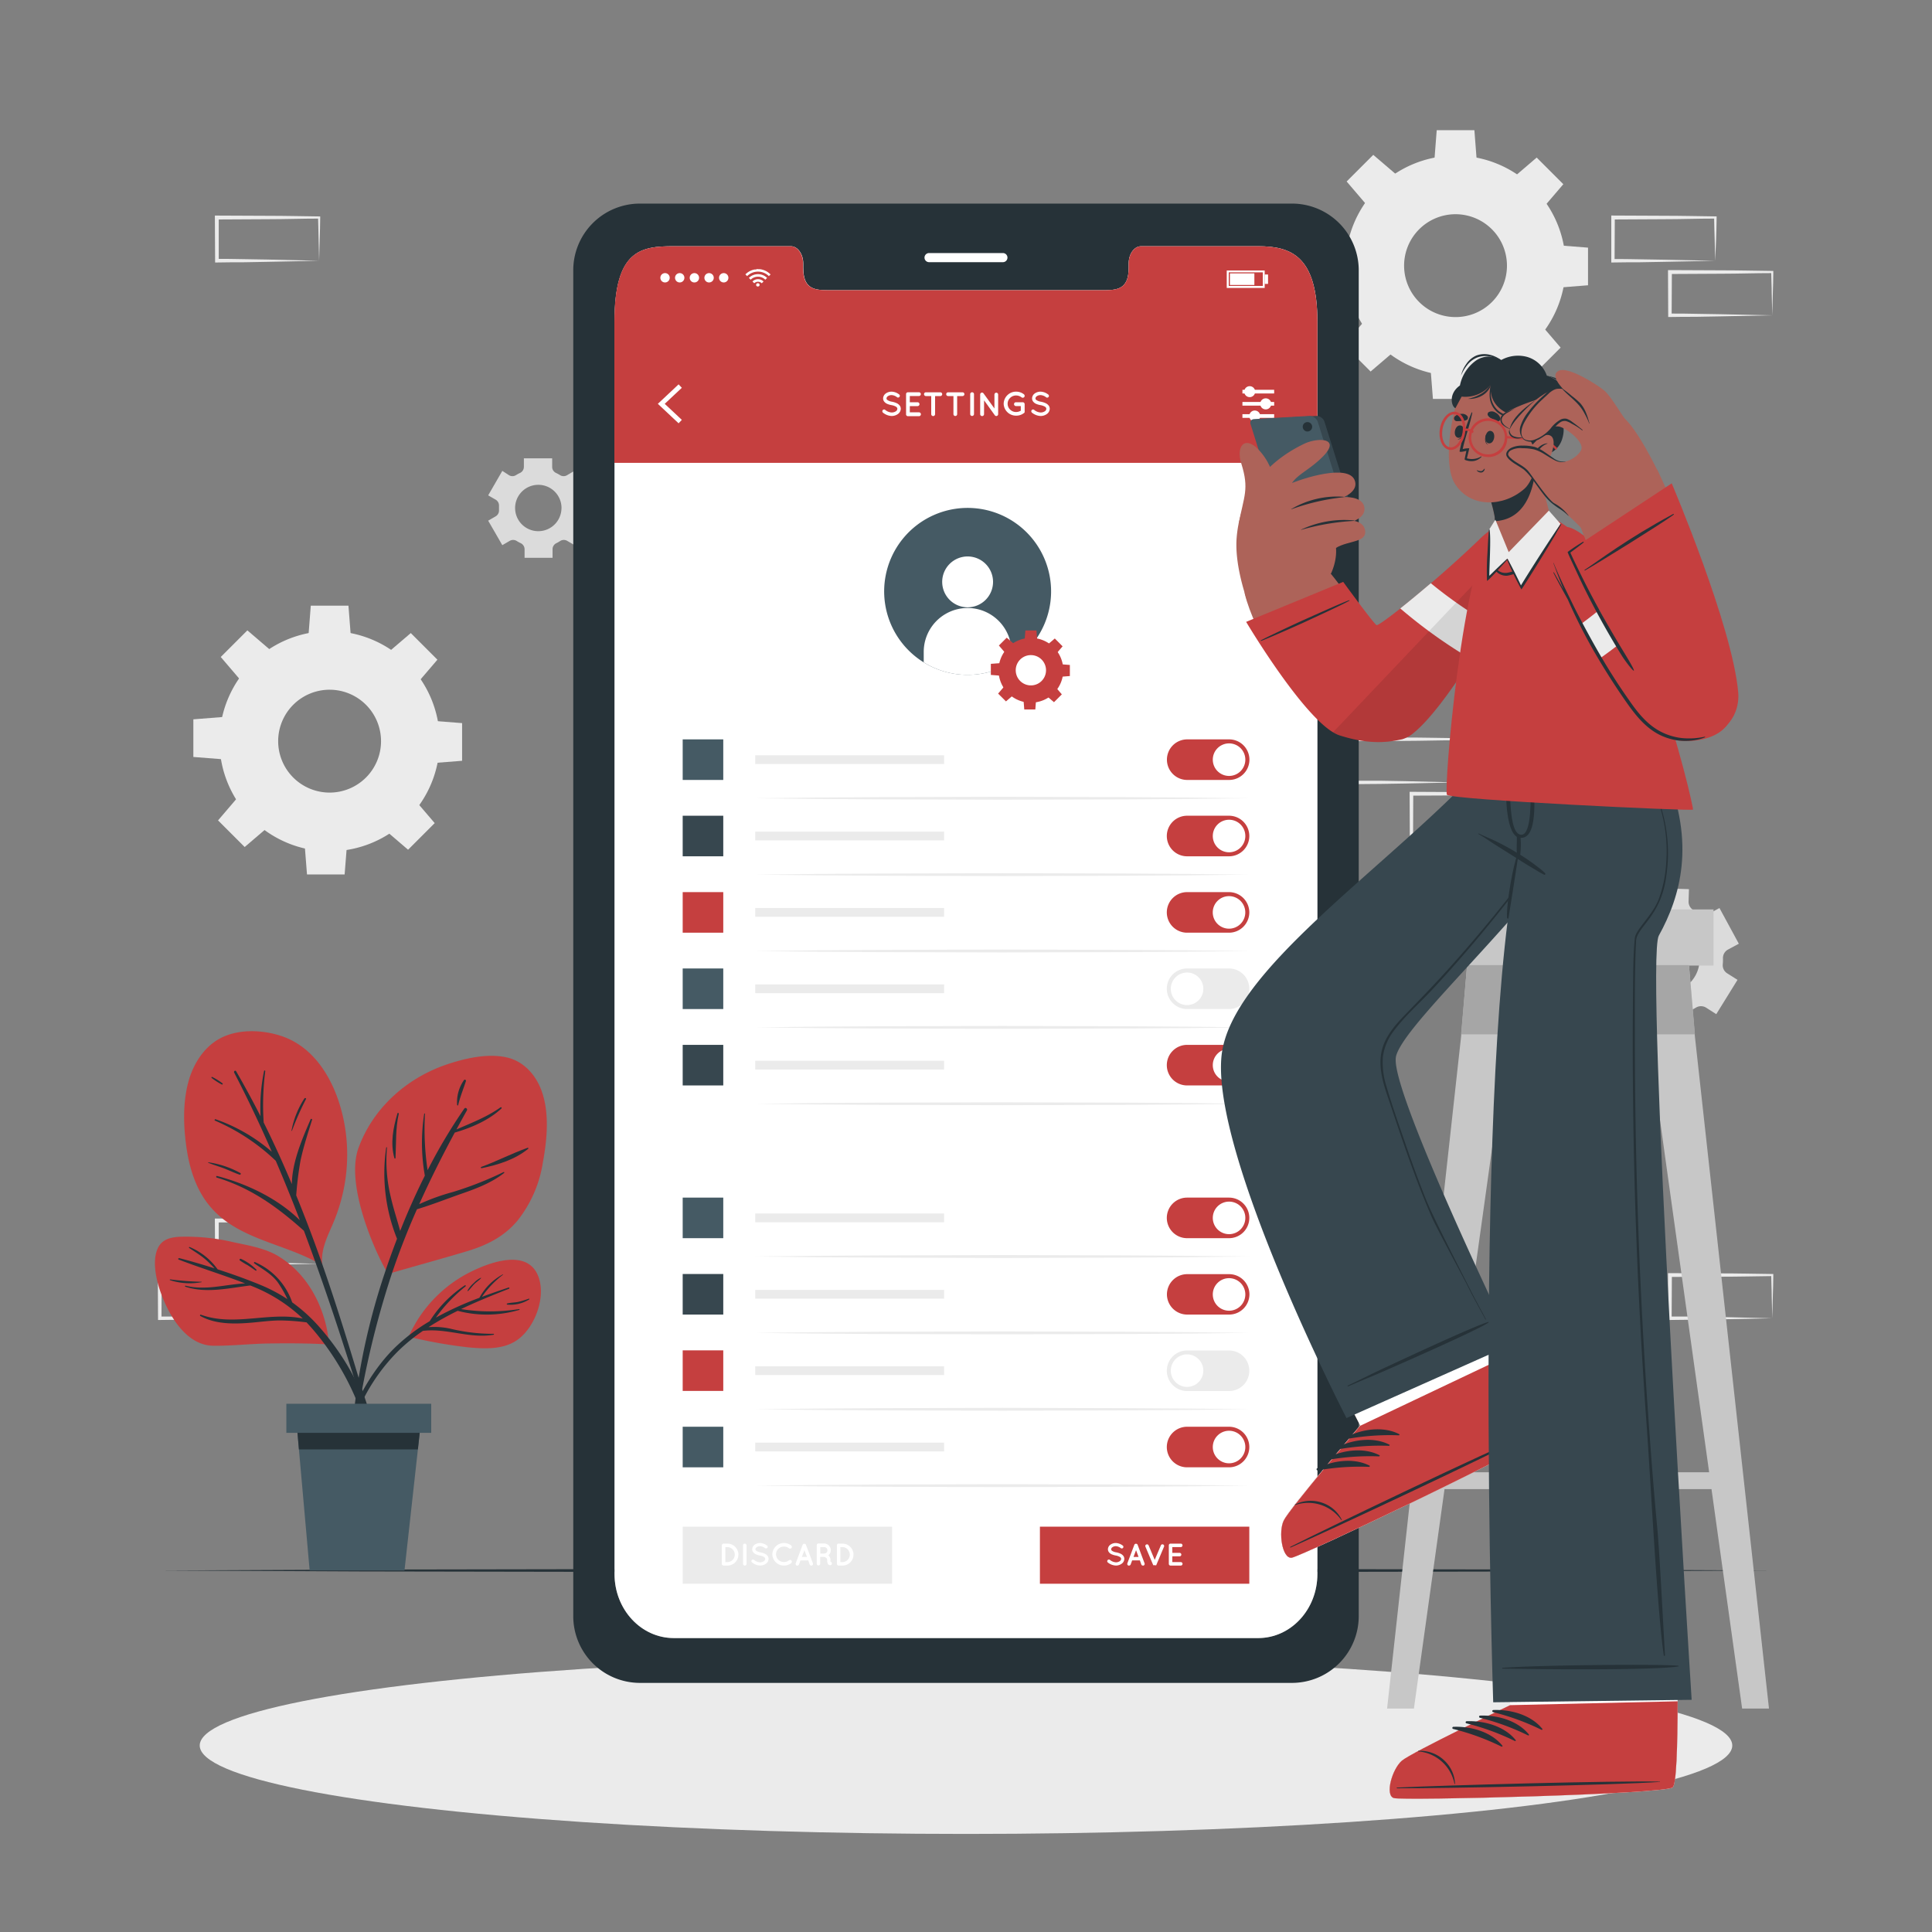 <svg xmlns="http://www.w3.org/2000/svg" viewBox="0 0 500 500"><rect x="0" y="0" width="500" height="500" fill="#808080" stroke="none"/><g id="freepik--background-complete--inject-202"><path d="M82.59,327.06l-13.12.27-6.66.12c-2.23,0-4.47,0-6.7.05h-.44v-.44l-.06-11.19v-.51h.5l13.24.06c4.42,0,8.83.11,13.24.16h.28v.27c0,1.89-.09,3.78-.13,5.65Zm0,0-.14-5.66c0-1.86-.11-3.7-.13-5.53l.27.27c-4.41.05-8.82.16-13.24.16l-13.24.07.5-.5,0,11.19-.45-.45c2.18,0,4.36,0,6.55.05l6.58.12Z" style="fill:#ebebeb"></path><path d="M67.82,341.17l-13.12.27-6.66.12c-2.23,0-4.47,0-6.7.05H40.9v-.44L40.84,330v-.51h.5l13.24.06c4.41,0,8.83.11,13.24.16h.28V330c0,1.89-.08,3.78-.13,5.65Zm0,0-.14-5.66c-.05-1.86-.11-3.7-.13-5.53l.27.27c-4.41.05-8.83.16-13.24.16l-13.24.06.5-.49-.05,11.19-.45-.45c2.18,0,4.36,0,6.55,0l6.58.12Z" style="fill:#ebebeb"></path><path d="M406.5,202.49l-13.12.28-6.66.11c-2.23.05-4.47,0-6.7.06h-.44v-.45l-.06-11.19v-.5h.5l13.24.07c4.42,0,8.83.11,13.24.16h.28v.27c0,1.9-.09,3.79-.14,5.66Zm0,0-.14-5.65c0-1.86-.11-3.71-.13-5.54l.27.28c-4.41,0-8.82.15-13.24.16L380,191.8l.5-.5,0,11.19-.45-.44c2.18,0,4.36,0,6.55,0l6.58.11Z" style="fill:#ebebeb"></path><path d="M391.73,216.6l-13.12.28L372,217c-2.23,0-4.47,0-6.7.06h-.44v-.45l-.05-11.19v-.5h.5l13.24.07c4.41,0,8.83.11,13.24.16H392v.27c0,1.9-.08,3.79-.13,5.66Zm0,0-.14-5.65c0-1.86-.11-3.71-.13-5.54l.27.28c-4.41.05-8.83.15-13.24.16l-13.24.06.5-.5-.05,11.19-.45-.44c2.18,0,4.36,0,6.55.05l6.58.11Z" style="fill:#ebebeb"></path><path d="M377,202.49l-13.13.28-6.66.11c-2.22.05-4.46,0-6.69.06h-.45v-.45l0-11.19v-.5h.51l13.24.07c4.41,0,8.82.11,13.24.16h.27v.27c0,1.9-.09,3.79-.13,5.66Zm0,0-.14-5.65c-.05-1.86-.12-3.71-.14-5.54l.28.28c-4.42,0-8.83.15-13.24.16l-13.24.06.5-.5L351,202.49l-.44-.44c2.18,0,4.35,0,6.54,0l6.58.11Z" style="fill:#ebebeb"></path><path d="M458.66,341.17l-13.13.27-6.66.12c-2.22,0-4.46,0-6.69.05h-.45v-.44L431.68,330v-.51h.5l13.24.06c4.41,0,8.83.11,13.24.16h.27V330c0,1.89-.08,3.78-.13,5.65Zm0,0-.14-5.66c0-1.86-.12-3.7-.13-5.53l.27.27c-4.41.05-8.83.16-13.24.16l-13.24.06.5-.49-.06,11.19-.44-.45c2.18,0,4.36,0,6.54,0l6.58.12Z" style="fill:#ebebeb"></path><path d="M443.89,67.49l-13.13.27-6.66.12c-2.22,0-4.46,0-6.69.05H417v-.45l0-11.19v-.51h.51l13.24.06c4.41,0,8.82.11,13.24.16h.27v.27c0,1.9-.09,3.78-.13,5.65Zm0,0-.14-5.66c-.05-1.86-.12-3.7-.14-5.53l.28.27c-4.42,0-8.83.16-13.24.16l-13.24.07.5-.5-.06,11.19-.44-.45c2.18,0,4.35,0,6.54.06l6.58.11Z" style="fill:#ebebeb"></path><path d="M458.66,81.6l-13.13.27-6.66.12c-2.22,0-4.46,0-6.69.05h-.45V81.6l-.05-11.19V69.9h.5l13.24.06c4.41,0,8.83.11,13.24.16h.27v.27c0,1.89-.08,3.78-.13,5.65Zm0,0-.14-5.66c0-1.86-.12-3.7-.13-5.53l.27.27c-4.41,0-8.83.16-13.24.16l-13.24.07.5-.5-.06,11.19-.44-.45c2.18,0,4.36,0,6.54.06l6.58.11Z" style="fill:#ebebeb"></path><path d="M82.59,67.49l-13.12.27-6.66.12c-2.23,0-4.47,0-6.7.05h-.44v-.45L55.61,56.3v-.51h.5l13.24.06c4.42,0,8.83.11,13.24.16h.28v.27c0,1.9-.09,3.78-.13,5.65Zm0,0-.14-5.66c0-1.86-.11-3.7-.13-5.53l.27.27c-4.41,0-8.82.16-13.24.16l-13.24.07.5-.5,0,11.19L56.11,67c2.18,0,4.36,0,6.55.06l6.58.11Z" style="fill:#ebebeb"></path><path d="M444.17,262.46l5.5-8.88L447,251.9a2.47,2.47,0,0,1-1.15-2.33,13.65,13.65,0,0,0,.05-1.57,2.48,2.48,0,0,1,1.3-2.25l2.81-1.51L445,235l-2.82,1.52a2.49,2.49,0,0,1-2.59-.17,13.23,13.23,0,0,0-1.33-.82A2.49,2.49,0,0,1,437,233.3l.1-3.19-10.44-.33-.09,3.21a2.49,2.49,0,0,1-1.46,2.16l-.69.35-.66.38a2.51,2.51,0,0,1-2.6,0l-2.73-1.7-5.51,8.88,2.72,1.69a2.45,2.45,0,0,1,1.15,2.33c0,.52-.06,1,0,1.56a2.49,2.49,0,0,1-1.29,2.25l-2.82,1.51,4.94,9.21,2.81-1.52a2.51,2.51,0,0,1,2.6.17,13.82,13.82,0,0,0,1.32.82,2.47,2.47,0,0,1,1.31,2.25l-.1,3.2,10.44.33.1-3.21a2.47,2.47,0,0,1,1.45-2.15l.69-.35c.23-.12.45-.25.67-.38a2.5,2.5,0,0,1,2.61,0Zm-8.84-6.59a8.56,8.56,0,1,1,3.5-11.58A8.55,8.55,0,0,1,435.33,255.87Z" style="fill:#dbdbdb"></path><path d="M152.31,128.2l-3.65-6.34L146.72,123a1.73,1.73,0,0,1-1.82-.06,10,10,0,0,0-1-.54,1.73,1.73,0,0,1-1-1.55v-2.24h-7.32v2.24a1.75,1.75,0,0,1-1,1.55,8,8,0,0,0-1,.54,1.73,1.73,0,0,1-1.82.06L130,121.86l-3.66,6.34,1.95,1.12a1.76,1.76,0,0,1,.85,1.62c0,.17,0,.35,0,.53s0,.36,0,.54a1.74,1.74,0,0,1-.85,1.61l-1.95,1.13,3.66,6.34,1.94-1.13a1.75,1.75,0,0,1,1.82.07,8.92,8.92,0,0,0,1,.54,1.75,1.75,0,0,1,1,1.55v2.24H143v-2.24a1.73,1.73,0,0,1,1-1.55,8.78,8.78,0,0,0,.94-.54,1.75,1.75,0,0,1,1.82-.07l1.95,1.13,3.65-6.34-1.94-1.12a1.75,1.75,0,0,1-.85-1.61c0-.18,0-.36,0-.55s0-.36,0-.53a1.76,1.76,0,0,1,.85-1.62Zm-7,3.27a6,6,0,1,1-6-6A6,6,0,0,1,145.32,131.47Z" style="fill:#dbdbdb"></path><path d="M85.31,163.32a28.5,28.5,0,1,0,28.49,28.5A28.5,28.5,0,0,0,85.31,163.32Zm0,41.8a13.31,13.31,0,1,1,13.3-13.3A13.3,13.3,0,0,1,85.31,205.12Z" style="fill:#ebebeb"></path><polygon points="90.78 164.5 79.83 164.5 80.43 156.75 90.18 156.75 90.78 164.5" style="fill:#ebebeb"></polygon><polygon points="69.93 168.2 62.18 175.94 57.13 170.03 64.02 163.14 69.93 168.2" style="fill:#ebebeb"></polygon><polygon points="57.79 185.55 57.79 196.51 50.04 195.9 50.04 186.16 57.79 185.55" style="fill:#ebebeb"></polygon><polygon points="61.48 206.41 69.23 214.16 63.32 219.21 56.43 212.32 61.48 206.41" style="fill:#ebebeb"></polygon><polygon points="78.84 218.54 89.8 218.54 89.19 226.3 79.45 226.3 78.84 218.54" style="fill:#ebebeb"></polygon><polygon points="99.7 214.85 107.44 207.1 112.5 213.02 105.61 219.91 99.7 214.85" style="fill:#ebebeb"></polygon><polygon points="111.83 197.5 111.83 186.54 119.59 187.14 119.59 196.89 111.83 197.5" style="fill:#ebebeb"></polygon><polygon points="108.14 176.64 100.39 168.89 106.31 163.84 113.2 170.73 108.14 176.64" style="fill:#ebebeb"></polygon><path d="M376.69,40.27a28.49,28.49,0,1,0,28.5,28.49A28.49,28.49,0,0,0,376.69,40.27Zm0,41.79A13.31,13.31,0,1,1,390,68.76,13.29,13.29,0,0,1,376.69,82.06Z" style="fill:#ebebeb"></path><polygon points="382.17 41.45 371.22 41.45 371.82 33.69 381.57 33.69 382.17 41.45" style="fill:#ebebeb"></polygon><polygon points="361.32 45.14 353.57 52.89 348.51 46.97 355.4 40.08 361.32 45.14" style="fill:#ebebeb"></polygon><polygon points="349.18 62.49 349.18 73.45 341.43 72.85 341.43 63.1 349.18 62.49" style="fill:#ebebeb"></polygon><polygon points="352.87 83.35 360.62 91.1 354.71 96.15 347.82 89.26 352.87 83.35" style="fill:#ebebeb"></polygon><polygon points="370.23 95.49 381.19 95.49 380.58 103.24 370.84 103.24 370.23 95.49" style="fill:#ebebeb"></polygon><polygon points="391.08 91.8 398.83 84.05 403.89 89.96 397 96.85 391.08 91.8" style="fill:#ebebeb"></polygon><polygon points="403.22 74.44 403.22 63.48 410.98 64.09 410.98 73.83 403.22 74.44" style="fill:#ebebeb"></polygon><polygon points="399.53 53.58 391.78 45.84 397.69 40.78 404.59 47.67 399.53 53.58" style="fill:#ebebeb"></polygon></g><g id="freepik--Shadow--inject-202"><ellipse cx="250" cy="451.73" rx="198.31" ry="22.89" style="fill:#ebebeb"></ellipse></g><g id="freepik--Floor--inject-202"><polygon points="41.49 406.44 93.62 406.2 145.75 406.11 250 405.95 354.25 406.11 406.38 406.2 458.51 406.44 406.38 406.69 354.25 406.78 250 406.94 145.75 406.78 93.62 406.69 41.49 406.44" style="fill:#263238"></polygon></g><g id="freepik--Plant--inject-202"><path d="M89.39,292.4a44.92,44.92,0,0,1-.88,17.32,46.54,46.54,0,0,1-2.65,7.66c-1.38,3.17-2.82,6.27-2.47,9.74.33.22-.82.18-.85-.15-9.27-5.28-21.16-6.25-28.29-14.88-3.38-4.08-5.08-9.26-5.89-14.44-.88-5.64-1.12-11.88.33-17.44,1.23-4.7,4-9.24,8.39-11.54,4.56-2.37,10.54-2.18,15.34-.68C82.78,271.2,87.93,282.38,89.39,292.4Z" style="fill:#C53F3F"></path><path d="M94.15,361c-1.27-4.21-2.53-8.43-3.83-12.64-2.54-8.23-5.19-16.44-8.11-24.55q-2.62-7.29-5.55-14.44a85.62,85.62,0,0,1,1.11-9c.77-3.59,1.9-7.06,3-10.58.06-.21-.29-.33-.38-.12-2.08,4.84-4.8,11-4.86,16.78-2.27-5.39-4.68-10.71-7.29-15.95a68.71,68.71,0,0,1,.41-13.28c0-.2-.28-.26-.31-.06a46.89,46.89,0,0,0-.91,11.73q-3-5.91-6.32-11.65c-.21-.34-.68,0-.51.35,3.49,6.71,6.72,13.55,9.75,20.49a44.57,44.57,0,0,0-14.53-8.41c-.23-.09-.41.25-.17.35a52.81,52.81,0,0,1,15.72,10.4q3.27,7.62,6.23,15.37c-5.8-5.69-13.74-9.43-21.42-11.44-.26-.06-.33.34-.07.41,8.88,2.68,15.78,7.71,22.54,13.76q1.17,3.14,2.31,6.28,4.29,11.91,8.17,24,1.88,5.78,3.68,11.57c1.3,4.16,2.31,8.54,4,12.56.16.38.85.29.76-.17A121.33,121.33,0,0,0,94.15,361Z" style="fill:#263238"></path><path d="M78.77,284.29a23,23,0,0,0-3.33,8.32c0,.07.1.12.13,0a71.55,71.55,0,0,1,3.62-8.16C79.33,284.22,78.93,284.05,78.77,284.29Z" style="fill:#263238"></path><path d="M62.24,303.6a24.3,24.3,0,0,0-8.32-2.8c-.07,0-.12.1,0,.13,1.33.55,2.74.94,4.09,1.46S60.66,303.55,62,304A.24.24,0,0,0,62.24,303.6Z" style="fill:#263238"></path><path d="M57.58,280.37a16.48,16.48,0,0,0-2.67-1.66.15.15,0,0,0-.16.24,16.57,16.57,0,0,0,2.64,1.71C57.56,280.76,57.75,280.48,57.58,280.37Z" style="fill:#263238"></path><path d="M120.64,323.88c-6.68,2-13.39,3.81-20.06,5.77-.58.18-11.87-21.45-7.79-32.59,3.77-10.31,12.4-18,22.69-21.53,4.77-1.62,10.63-3,15.66-1.87,4.48,1,7.64,4.66,9.1,8.87,2,5.72,1.32,12.55.24,18.39a32.07,32.07,0,0,1-6.57,15C130.37,320.14,125.84,322.34,120.64,323.88Z" style="fill:#C53F3F"></path><path d="M130.32,303.33a89.84,89.84,0,0,1-13.09,5.15,55.42,55.42,0,0,0-8.74,3.16c2.82-6.28,5.91-12.43,9.2-18.53,4.31-1.25,8.84-3.2,12.1-6.25a.19.19,0,0,0-.25-.28c-3.55,2.51-7.48,4-11.41,5.72.89-1.64,1.78-3.28,2.7-4.91.25-.46-.38-.91-.68-.47a141.18,141.18,0,0,0-9.49,15.93,72.55,72.55,0,0,1-.68-14.59.1.1,0,0,0-.2,0,48.79,48.79,0,0,0,.17,16c-2.34,4.67-4.48,9.46-6.39,14.31-.77-2.91-1.75-5.78-2.41-8.72a39.7,39.7,0,0,1-1-12.85c0-.12-.18-.13-.2,0a45.41,45.41,0,0,0,2.8,23.59c-1.11,2.92-2.18,5.84-3.15,8.78a174.6,174.6,0,0,0-8.86,46.31.28.28,0,0,0,.56.05,230.41,230.41,0,0,1,10-45.78c1.94-5.82,4.16-11.47,6.61-17,3.94-1.17,7.87-2.75,11.74-4.09s7.65-2.82,10.83-5.31C130.59,303.46,130.45,303.26,130.32,303.33Z" style="fill:#263238"></path><path d="M136.54,297.05c-4.08,1.45-7.95,3.48-12,4.95-.19.07-.08.37.11.33,4.32-.89,8.6-2.22,12.08-5.05C136.83,297.17,136.68,297,136.54,297.05Z" style="fill:#263238"></path><path d="M103.2,288.24c0-.22-.26-.34-.33-.12-1.12,3.76-1.89,7.76-.8,11.6,0,.15.28.16.29,0C102.55,295.83,102.34,292.06,103.2,288.24Z" style="fill:#263238"></path><path d="M120.07,279.54a10,10,0,0,0-1.77,6.4c0,.15.24.23.28.06.49-2.15,1.33-4.11,2-6.2A.29.29,0,0,0,120.07,279.54Z" style="fill:#263238"></path><path d="M41.23,333.42c2,6.21,6.61,14.79,14,14.86,4.77.05,9.58-.52,14.36-.59,5.13-.07,10.26-.06,15.38.24.42,0-.62-15.34-12.93-22.83-3.45-2.09-7.67-2.76-11.59-3.61a53.46,53.46,0,0,0-13.69-1.42c-2.82.11-5.18.71-6.18,3.61S40.3,330.46,41.23,333.42Z" style="fill:#C53F3F"></path><path d="M46.53,325.64c3,.77,6,1.66,9,2.61a33.34,33.34,0,0,0-2.48-2.42c-1.29-1.07-2.71-1.93-4.1-2.87-.11-.08,0-.3.11-.24a16.87,16.87,0,0,1,7.26,5.78c3.74,1.21,7.45,2.54,11,4a41.48,41.48,0,0,1,7.06,3.71,28.75,28.75,0,0,0-2.56-4.44c-1.63-2.12-3.84-3.3-6-4.8a.19.19,0,0,1,.19-.33,17.55,17.55,0,0,1,9.61,10.41,41.64,41.64,0,0,1,7,6.35c8.15,9.25,14.57,21.57,14.59,34.14,0,.3-.48.38-.54.07a69.63,69.63,0,0,0-15.54-33.38c-.58-.68-1.18-1.33-1.79-2a58.1,58.1,0,0,0-6.73-.5c-2.62,0-5.22.39-7.84.6-4.29.35-9.05.4-12.93-1.76-.17-.1-.05-.4.14-.33,8.64,3.15,17.71-.84,26.38,1a40.74,40.74,0,0,0-12.78-8.24l-.8-.32c-5.55.67-11.4,2.12-16.81.31-.16-.05-.09-.3.07-.25,5.23,1.3,10.23-.34,15.39-.6-5.62-2.18-11.33-3.92-17-6.09C46,326,46,325.51,46.53,325.64Z" style="fill:#263238"></path><path d="M44.09,331.11a75.16,75.16,0,0,0,8.07.61c.06,0,.08.1,0,.11a16.7,16.7,0,0,1-8.15-.52A.1.1,0,0,1,44.09,331.11Z" style="fill:#263238"></path><path d="M62.33,325.78a13.22,13.22,0,0,1,4,2.78c.15.12,0,.38-.2.26-.68-.49-1.37-.95-2.08-1.41a18.8,18.8,0,0,1-2-1.23C61.91,326,62.11,325.7,62.33,325.78Z" style="fill:#263238"></path><path d="M105.82,345.78c-.09.2.2.39.31.18h0a.29.29,0,0,0,.19.12,124.2,124.2,0,0,0,15,2.63c4.08.36,8.77.59,12.33-1.78,4.84-3.2,8-11.76,5.4-17.21-3.09-6.46-12.4-2.95-17.07-.65A34.24,34.24,0,0,0,105.82,345.78Z" style="fill:#C53F3F"></path><path d="M102.2,348.76a47.93,47.93,0,0,1,9-6.83,30.69,30.69,0,0,1,9.11-9.29c.18-.12.33.16.16.28a41,41,0,0,0-7.67,8.08,83.68,83.68,0,0,1,11.27-5.13,15,15,0,0,1,6.05-6.06s.12,0,.07.08a24.8,24.8,0,0,0-5.47,5.74c2.29-.86,4.6-1.65,6.91-2.42.21-.07.29.25.09.32-4.11,1.61-8.32,3.31-12.4,5.26a47.9,47.9,0,0,0,15,0c.14,0,.2.17.06.21a29.62,29.62,0,0,1-15.93.24,74.27,74.27,0,0,0-7.56,4.23,19.24,19.24,0,0,1,6.11.5,46.72,46.72,0,0,0,10.73,1.22c.14,0,.17.22,0,.24-6.22,1.07-12.11-1.76-18.28-1a46.93,46.93,0,0,0-6.43,5.25,48.5,48.5,0,0,0-9.38,13.23c-2.59,5.28-4,10.89-6.1,16.35a.2.2,0,0,1-.39-.1C89,368.32,94.36,356.44,102.2,348.76Z" style="fill:#263238"></path><path d="M121,334a7,7,0,0,1,1.59-1.93,6.35,6.35,0,0,1,1.84-1.38.06.06,0,0,1,.06.1c-.51.58-1.22,1-1.77,1.56s-1,1.22-1.58,1.76A.09.09,0,0,1,121,334Z" style="fill:#263238"></path><path d="M131.26,337.34c.92-.24,1.9-.22,2.84-.41a24.15,24.15,0,0,0,2.75-.83.11.11,0,0,1,.08.21,9.16,9.16,0,0,1-5.67,1.32A.15.15,0,0,1,131.26,337.34Z" style="fill:#263238"></path><polygon points="76.55 365.82 77.36 375.1 80.14 406.44 104.68 406.44 108.15 375.1 109.17 365.82 76.55 365.82" style="fill:#455a64"></polygon><polygon points="76.55 365.82 77.36 375.1 108.15 375.1 109.17 365.82 76.55 365.82" style="fill:#263238"></polygon><rect x="74.12" y="363.29" width="37.49" height="7.53" transform="translate(185.72 734.11) rotate(180)" style="fill:#455a64"></rect></g><g id="freepik--Device--inject-202"><path d="M334.52,52.69H165.46a17.26,17.26,0,0,0-17.1,17.42v348a17.27,17.27,0,0,0,17.1,17.42H334.52a17.29,17.29,0,0,0,17.12-17.42v-348A17.28,17.28,0,0,0,334.52,52.69Zm6.42,354.67c0,9.16-6.86,16.57-15.32,16.57H174.38c-8.48,0-15.34-7.41-15.34-16.57V83.3c0-18.66,6.86-19.57,15.34-19.57h30.3c1.76,0,3.2,2,3.2,4.48v1.07c0,5.81,3.18,5.83,7.08,5.83H285c3.94,0,7.1,0,7.1-5.83V68.21c0-2.48,1.42-4.48,3.21-4.48h30.29c8.46,0,15.32,2.48,15.32,19.57Z" style="fill:#263238"></path><path d="M340.94,83.3V407.36c0,9.16-6.86,16.57-15.32,16.57H174.38c-8.48,0-15.34-7.41-15.34-16.57V83.3c0-18.66,6.86-19.57,15.34-19.57h30.3c1.76,0,3.2,2,3.2,4.48v1.07c0,5.81,3.18,5.83,7.08,5.83H285c3.94,0,7.1,0,7.1-5.83V68.21c0-2.48,1.42-4.48,3.21-4.48h30.29C334.08,63.73,340.94,66.21,340.94,83.3Z" style="fill:#fff"></path><path d="M340.94,83.3v36.49H159V83.3c0-18.66,6.86-19.57,15.34-19.57h30.3c1.76,0,3.2,2,3.2,4.48v1.07c0,5.81,3.18,5.83,7.08,5.83H285c3.94,0,7.1,0,7.1-5.83V68.21c0-2.48,1.42-4.48,3.21-4.48h30.29C334.08,63.73,340.94,66.21,340.94,83.3Z" style="fill:#C53F3F"></path><g id="freepik--u5Zjqx--inject-202"><path d="M199.45,71l-.29.29c-.06,0-.11.11-.17.17a4,4,0,0,0-5.64,0l-.16-.17L192.9,71h0l0,0,.37-.32a4.06,4.06,0,0,1,.86-.55,4.18,4.18,0,0,1,1.13-.38c.19,0,.38,0,.57-.08s.48,0,.5,0l.38,0a4.51,4.51,0,0,1,1,.25,4.58,4.58,0,0,1,.71.33,5.35,5.35,0,0,1,.67.47l.31.28Z" style="fill:#fff"></path><path d="M194.27,72.39c-.15-.16-.3-.31-.46-.46a3.32,3.32,0,0,1,4.71,0l-.46.46a2.61,2.61,0,0,0-1.89-.78A2.66,2.66,0,0,0,194.27,72.39Z" style="fill:#fff"></path><path d="M197.6,72.85l-.46.46a1.38,1.38,0,0,0-1.94,0l-.46-.46A2,2,0,0,1,197.6,72.85Z" style="fill:#fff"></path><path d="M196.58,73.73a.41.41,0,0,1-.41.41.42.42,0,1,1,0-.83A.41.41,0,0,1,196.58,73.73Z" style="fill:#fff"></path></g><path d="M170.9,71.89a1.21,1.21,0,1,1,1.21,1.21A1.21,1.21,0,0,1,170.9,71.89Z" style="fill:#fff"></path><path d="M174.7,71.89a1.21,1.21,0,1,1,1.21,1.21A1.21,1.21,0,0,1,174.7,71.89Z" style="fill:#fff"></path><path d="M178.5,71.89a1.21,1.21,0,1,1,1.2,1.21A1.2,1.2,0,0,1,178.5,71.89Z" style="fill:#fff"></path><path d="M182.3,71.89a1.21,1.21,0,1,1,1.2,1.21A1.2,1.2,0,0,1,182.3,71.89Z" style="fill:#fff"></path><path d="M186.09,71.89a1.21,1.21,0,1,1,1.21,1.21A1.21,1.21,0,0,1,186.09,71.89Z" style="fill:#fff"></path><path d="M327.3,74.52h-9.82V70h9.82ZM318,74h8.82V70.48H318Z" style="fill:#fff"></path><rect x="318.3" y="70.75" width="6.33" height="3" style="fill:#fff"></rect><rect x="327.3" y="71.04" width="0.87" height="2.43" style="fill:#fff"></rect><polygon points="175.62 109.55 170.25 104.51 175.62 99.47 176.46 100.36 172.03 104.51 176.46 108.66 175.62 109.55" style="fill:#fff"></polygon><path d="M228.45,106.14a.46.46,0,0,1,.64-.06,2.86,2.86,0,0,0,1.67.67,1.94,1.94,0,0,0,1.1-.32.78.78,0,0,0,.37-.63.42.42,0,0,0-.08-.28.81.81,0,0,0-.26-.27,3.68,3.68,0,0,0-1.2-.41h0a4.81,4.81,0,0,1-1.13-.34,1.93,1.93,0,0,1-.81-.68,1.37,1.37,0,0,1-.2-.72,1.62,1.62,0,0,1,.7-1.28,2.57,2.57,0,0,1,1.51-.46,3.38,3.38,0,0,1,1.91.7.44.44,0,0,1,.13.62.45.45,0,0,1-.63.13,2.49,2.49,0,0,0-1.41-.56,1.65,1.65,0,0,0-1,.3.71.71,0,0,0-.33.55.51.51,0,0,0,.06.25.88.88,0,0,0,.24.22,3,3,0,0,0,1.09.39h0a5.06,5.06,0,0,1,1.21.37,2.08,2.08,0,0,1,.88.72,1.46,1.46,0,0,1,.21.75,1.71,1.71,0,0,1-.76,1.36,2.78,2.78,0,0,1-1.62.5,3.82,3.82,0,0,1-2.24-.88A.47.47,0,0,1,228.45,106.14Z" style="fill:#fff"></path><path d="M234.49,107.18V102a.47.47,0,0,1,.48-.48h2.86a.48.48,0,0,1,.48.48.49.49,0,0,1-.48.49h-2.37v1.61h2a.49.49,0,0,1,0,1h-2v1.61h2.37a.49.49,0,0,1,0,1H235A.48.48,0,0,1,234.49,107.18Z" style="fill:#fff"></path><path d="M243.43,102.5H242v4.68a.49.49,0,0,1-1,0V102.5h-1.38a.48.48,0,0,1-.48-.49.47.47,0,0,1,.48-.48h3.74a.48.48,0,0,1,.48.48A.49.49,0,0,1,243.43,102.5Z" style="fill:#fff"></path><path d="M249.11,102.5h-1.4v4.68a.47.47,0,0,1-.48.48.48.48,0,0,1-.48-.48V102.5h-1.38a.48.48,0,0,1-.49-.49.48.48,0,0,1,.49-.48h3.74a.48.48,0,0,1,.48.48A.49.49,0,0,1,249.11,102.5Z" style="fill:#fff"></path><path d="M251.09,102a.48.48,0,0,1,.49-.48.49.49,0,0,1,.49.48v5.17a.49.49,0,0,1-.49.48.48.48,0,0,1-.49-.48Z" style="fill:#fff"></path><path d="M254.67,107.18a.48.48,0,1,1-1,0v-5.09h0a.51.51,0,0,1,.2-.4.48.48,0,0,1,.66.11l2.83,3.91v-3.61a.48.48,0,0,1,.48-.47.48.48,0,0,1,.48.47v5.09a.49.49,0,0,1-.48.48.48.48,0,0,1-.36-.17l0,0-2.8-3.89Z" style="fill:#fff"></path><path d="M259.75,104.52a3.19,3.19,0,0,1,3.23-3.16,3.22,3.22,0,0,1,2,.68.51.51,0,0,1,.1.71.52.52,0,0,1-.71.08,2.29,2.29,0,0,0-1.39-.48,2.16,2.16,0,0,0-1.57.64,2.08,2.08,0,0,0,0,3,2.16,2.16,0,0,0,1.57.64,2.43,2.43,0,0,0,1.2-.34v-1.2h-1.25a.51.51,0,0,1-.5-.5.49.49,0,0,1,.5-.49h1.74a.5.5,0,0,1,.51.49v1.94c0,.06,0,.1,0,.15l0,0h0a.42.42,0,0,1-.17.21,3.21,3.21,0,0,1-2,.68A3.18,3.18,0,0,1,259.75,104.52Z" style="fill:#fff"></path><path d="M267,106.14a.46.46,0,0,1,.64-.06,2.86,2.86,0,0,0,1.67.67,1.94,1.94,0,0,0,1.1-.32.78.78,0,0,0,.37-.63.49.49,0,0,0-.07-.28,1,1,0,0,0-.27-.27,3.68,3.68,0,0,0-1.2-.41h0a4.81,4.81,0,0,1-1.13-.34,1.93,1.93,0,0,1-.81-.68,1.37,1.37,0,0,1-.2-.72,1.62,1.62,0,0,1,.7-1.28,2.55,2.55,0,0,1,1.51-.46,3.38,3.38,0,0,1,1.91.7.45.45,0,1,1-.49.75,2.55,2.55,0,0,0-1.42-.56,1.65,1.65,0,0,0-1,.3.71.71,0,0,0-.33.55.51.51,0,0,0,.06.25.88.88,0,0,0,.24.22,3,3,0,0,0,1.09.39h0a5.06,5.06,0,0,1,1.21.37,2.08,2.08,0,0,1,.88.72,1.46,1.46,0,0,1,.21.75,1.71,1.71,0,0,1-.76,1.36,2.78,2.78,0,0,1-1.62.5,3.82,3.82,0,0,1-2.24-.88A.47.47,0,0,1,267,106.14Z" style="fill:#fff"></path><rect x="321.54" y="100.88" width="8.21" height="0.95" style="fill:#fff"></rect><rect x="321.54" y="104.03" width="8.21" height="0.95" style="fill:#fff"></rect><rect x="321.54" y="107.19" width="8.21" height="0.95" style="fill:#fff"></rect><circle cx="323.42" cy="101.36" r="1.42" style="fill:#fff"></circle><path d="M329,104.51a1.43,1.43,0,1,1-1.42-1.42A1.42,1.42,0,0,1,329,104.51Z" style="fill:#fff"></path><circle cx="324.73" cy="107.66" r="1.42" style="fill:#fff"></circle><path d="M259.55,67.85H240.44a1.18,1.18,0,0,1-1.18-1.18h0a1.18,1.18,0,0,1,1.18-1.18h19.11a1.18,1.18,0,0,1,1.18,1.18h0A1.18,1.18,0,0,1,259.55,67.85Z" style="fill:#fff"></path><path d="M261.78,171.42a21.18,21.18,0,0,1-6.23,2.61,21.6,21.6,0,1,1,6.23-2.61Z" style="fill:#455a64"></path><path d="M257,150.58a6.58,6.58,0,1,1-6.58-6.57A6.58,6.58,0,0,1,257,150.58Z" style="fill:#fff"></path><path d="M261.78,168.71v2.71a21.18,21.18,0,0,1-6.23,2.61,21.49,21.49,0,0,1-16.49-2.62v-2.7a11.36,11.36,0,1,1,22.72,0Z" style="fill:#fff"></path><path d="M266.8,165.09a8.38,8.38,0,1,0,8.38,8.38A8.38,8.38,0,0,0,266.8,165.09Zm0,12.29a3.92,3.92,0,1,1,3.91-3.91A3.91,3.91,0,0,1,266.8,177.38Z" style="fill:#C53F3F"></path><polygon points="268.41 165.44 265.19 165.44 265.37 163.16 268.23 163.16 268.41 165.44" style="fill:#C53F3F"></polygon><polygon points="262.28 166.52 260 168.8 258.51 167.06 260.54 165.03 262.28 166.52" style="fill:#C53F3F"></polygon><polygon points="258.71 171.63 258.71 174.85 256.43 174.67 256.43 171.8 258.71 171.63" style="fill:#C53F3F"></polygon><polygon points="259.8 177.76 262.07 180.04 260.34 181.52 258.31 179.5 259.8 177.76" style="fill:#C53F3F"></polygon><polygon points="264.9 181.33 268.12 181.33 267.94 183.61 265.08 183.61 264.9 181.33" style="fill:#C53F3F"></polygon><polygon points="271.03 180.24 273.31 177.96 274.8 179.7 272.77 181.73 271.03 180.24" style="fill:#C53F3F"></polygon><polygon points="274.6 175.14 274.6 171.91 276.88 172.09 276.88 174.96 274.6 175.14" style="fill:#C53F3F"></polygon><polygon points="273.51 169 271.24 166.73 272.98 165.24 275 167.27 273.51 169" style="fill:#C53F3F"></polygon><rect x="176.68" y="191.35" width="10.5" height="10.5" style="fill:#455a64"></rect><polygon points="195.45 206.59 211.44 206.4 227.42 206.3 259.38 206.21 291.35 206.3 307.34 206.4 323.32 206.59 307.34 206.77 291.35 206.88 259.38 206.96 227.42 206.87 211.44 206.77 195.45 206.59" style="fill:#ebebeb"></polygon><rect x="195.45" y="195.46" width="48.88" height="2.27" style="fill:#ebebeb"></rect><path d="M318.07,201.85H307.22A5.25,5.25,0,0,1,302,196.6h0a5.25,5.25,0,0,1,5.25-5.25h10.85a5.25,5.25,0,0,1,5.25,5.25h0A5.25,5.25,0,0,1,318.07,201.85Z" style="fill:#C53F3F"></path><path d="M322.29,196.6a4.21,4.21,0,1,1-4.21-4.21A4.2,4.2,0,0,1,322.29,196.6Z" style="fill:#fff"></path><rect x="176.68" y="211.11" width="10.5" height="10.5" style="fill:#37474f"></rect><polygon points="195.45 226.35 211.44 226.17 227.42 226.07 259.38 225.98 291.35 226.06 307.34 226.17 323.32 226.35 307.34 226.54 291.35 226.64 259.38 226.73 227.42 226.64 211.44 226.53 195.45 226.35" style="fill:#ebebeb"></polygon><rect x="195.45" y="215.22" width="48.88" height="2.27" style="fill:#ebebeb"></rect><path d="M318.07,221.61H307.22a5.25,5.25,0,0,1-5.25-5.25h0a5.25,5.25,0,0,1,5.25-5.25h10.85a5.25,5.25,0,0,1,5.25,5.25h0A5.25,5.25,0,0,1,318.07,221.61Z" style="fill:#C53F3F"></path><path d="M322.29,216.36a4.21,4.21,0,1,1-4.21-4.21A4.2,4.2,0,0,1,322.29,216.36Z" style="fill:#fff"></path><rect x="176.68" y="250.64" width="10.5" height="10.5" style="fill:#455a64"></rect><polygon points="195.45 265.88 211.44 265.7 227.42 265.6 259.38 265.51 291.35 265.6 307.34 265.7 323.32 265.88 307.34 266.07 291.35 266.17 259.38 266.26 227.42 266.17 211.44 266.07 195.45 265.88" style="fill:#ebebeb"></polygon><rect x="195.45" y="254.76" width="48.88" height="2.27" style="fill:#ebebeb"></rect><path d="M307.22,261.14h10.85a5.25,5.25,0,0,0,5.25-5.25h0a5.25,5.25,0,0,0-5.25-5.25H307.22a5.25,5.25,0,0,0-5.25,5.25h0A5.25,5.25,0,0,0,307.22,261.14Z" style="fill:#ebebeb"></path><path d="M303,255.89a4.21,4.21,0,1,0,4.21-4.2A4.21,4.21,0,0,0,303,255.89Z" style="fill:#fff"></path><rect x="176.68" y="270.41" width="10.5" height="10.5" style="fill:#37474f"></rect><polygon points="195.45 285.65 211.44 285.47 227.42 285.36 259.38 285.28 291.35 285.36 307.34 285.47 323.32 285.65 307.34 285.83 291.35 285.94 259.38 286.02 227.42 285.94 211.44 285.83 195.45 285.65" style="fill:#ebebeb"></polygon><rect x="195.45" y="274.52" width="48.88" height="2.27" style="fill:#ebebeb"></rect><path d="M318.07,280.91H307.22a5.25,5.25,0,0,1-5.25-5.25h0a5.25,5.25,0,0,1,5.25-5.25h10.85a5.25,5.25,0,0,1,5.25,5.25h0A5.25,5.25,0,0,1,318.07,280.91Z" style="fill:#C53F3F"></path><path d="M322.29,275.66a4.21,4.21,0,1,1-4.21-4.21A4.21,4.21,0,0,1,322.29,275.66Z" style="fill:#fff"></path><rect x="176.68" y="309.94" width="10.5" height="10.5" style="fill:#455a64"></rect><polygon points="195.45 325.18 211.44 325 227.42 324.9 259.38 324.81 291.35 324.89 307.34 325 323.32 325.18 307.34 325.37 291.35 325.47 259.38 325.56 227.42 325.47 211.44 325.37 195.45 325.18" style="fill:#ebebeb"></polygon><rect x="195.45" y="314.05" width="48.88" height="2.27" style="fill:#ebebeb"></rect><path d="M318.07,320.44H307.22a5.25,5.25,0,0,1-5.25-5.25h0a5.25,5.25,0,0,1,5.25-5.25h10.85a5.25,5.25,0,0,1,5.25,5.25h0A5.25,5.25,0,0,1,318.07,320.44Z" style="fill:#C53F3F"></path><path d="M322.29,315.19a4.21,4.21,0,1,1-4.21-4.21A4.2,4.2,0,0,1,322.29,315.19Z" style="fill:#fff"></path><rect x="176.68" y="329.71" width="10.5" height="10.5" style="fill:#37474f"></rect><polygon points="195.45 344.95 211.44 344.77 227.42 344.66 259.38 344.57 291.35 344.66 307.34 344.76 323.32 344.95 307.34 345.13 291.35 345.24 259.38 345.32 227.42 345.24 211.44 345.13 195.45 344.95" style="fill:#ebebeb"></polygon><rect x="195.45" y="333.82" width="48.88" height="2.27" style="fill:#ebebeb"></rect><path d="M318.07,340.21H307.22A5.25,5.25,0,0,1,302,335h0a5.25,5.25,0,0,1,5.25-5.25h10.85a5.25,5.25,0,0,1,5.25,5.25h0A5.25,5.25,0,0,1,318.07,340.21Z" style="fill:#C53F3F"></path><path d="M322.29,335a4.21,4.21,0,1,1-4.21-4.21A4.21,4.21,0,0,1,322.29,335Z" style="fill:#fff"></path><rect x="176.68" y="349.47" width="10.5" height="10.5" style="fill:#C53F3F"></rect><polygon points="195.45 364.71 211.44 364.53 227.42 364.43 259.38 364.34 291.35 364.43 307.34 364.53 323.32 364.71 307.34 364.9 291.35 365 259.38 365.09 227.42 365 211.44 364.9 195.45 364.71" style="fill:#ebebeb"></polygon><rect x="195.45" y="353.59" width="48.88" height="2.27" style="fill:#ebebeb"></rect><path d="M307.22,360h10.85a5.25,5.25,0,0,0,5.25-5.25h0a5.25,5.25,0,0,0-5.25-5.25H307.22a5.25,5.25,0,0,0-5.25,5.25h0A5.25,5.25,0,0,0,307.22,360Z" style="fill:#ebebeb"></path><circle cx="307.21" cy="354.72" r="4.21" style="fill:#fff"></circle><rect x="176.68" y="369.24" width="10.5" height="10.5" style="fill:#455a64"></rect><polygon points="195.45 384.48 211.44 384.3 227.42 384.19 259.38 384.11 291.35 384.19 307.34 384.3 323.32 384.48 307.34 384.66 291.35 384.77 259.38 384.86 227.42 384.77 211.44 384.66 195.45 384.48" style="fill:#ebebeb"></polygon><rect x="195.45" y="373.35" width="48.88" height="2.27" style="fill:#ebebeb"></rect><path d="M318.07,379.74H307.22a5.25,5.25,0,0,1-5.25-5.25h0a5.25,5.25,0,0,1,5.25-5.25h10.85a5.25,5.25,0,0,1,5.25,5.25h0A5.25,5.25,0,0,1,318.07,379.74Z" style="fill:#C53F3F"></path><path d="M322.29,374.49a4.21,4.21,0,1,1-4.21-4.21A4.21,4.21,0,0,1,322.29,374.49Z" style="fill:#fff"></path><rect x="176.68" y="230.88" width="10.5" height="10.5" style="fill:#C53F3F"></rect><polygon points="195.45 246.12 211.43 245.94 227.41 245.83 259.38 245.74 291.35 245.83 307.33 245.94 323.31 246.12 307.33 246.3 291.35 246.41 259.38 246.49 227.41 246.41 211.43 246.3 195.45 246.12" style="fill:#ebebeb"></polygon><rect x="195.45" y="234.99" width="48.88" height="2.27" style="fill:#ebebeb"></rect><path d="M318.07,241.38H307.22a5.25,5.25,0,0,1-5.25-5.25h0a5.25,5.25,0,0,1,5.25-5.25h10.85a5.26,5.26,0,0,1,5.25,5.25h0A5.26,5.26,0,0,1,318.07,241.38Z" style="fill:#C53F3F"></path><path d="M322.28,236.13a4.21,4.21,0,1,1-4.2-4.21A4.21,4.21,0,0,1,322.28,236.13Z" style="fill:#fff"></path><rect x="269.13" y="395.1" width="54.19" height="14.77" style="fill:#C53F3F"></rect><path d="M286.66,403.76a.42.42,0,0,1,.59-.06,2.72,2.72,0,0,0,1.55.63,1.76,1.76,0,0,0,1-.3.76.76,0,0,0,.35-.59.47.47,0,0,0-.08-.26.78.78,0,0,0-.24-.24,3.24,3.24,0,0,0-1.11-.38h0a4.61,4.61,0,0,1-1.05-.32,1.78,1.78,0,0,1-.75-.63,1.28,1.28,0,0,1-.19-.67,1.49,1.49,0,0,1,.65-1.18,2.38,2.38,0,0,1,1.41-.43,3.15,3.15,0,0,1,1.76.65.41.41,0,1,1-.46.69,2.38,2.38,0,0,0-1.3-.52,1.54,1.54,0,0,0-.91.28.64.64,0,0,0-.31.51.41.41,0,0,0,.05.23.89.89,0,0,0,.22.21,2.71,2.71,0,0,0,1,.36h0a4.34,4.34,0,0,1,1.12.34,1.88,1.88,0,0,1,.82.67,1.35,1.35,0,0,1,.19.69,1.56,1.56,0,0,1-.7,1.26,2.52,2.52,0,0,1-1.5.46,3.5,3.5,0,0,1-2.08-.81A.42.42,0,0,1,286.66,403.76Z" style="fill:#fff"></path><path d="M295,403.83h-2l-.39,1.06a.46.46,0,0,1-.42.28l-.16,0a.47.47,0,0,1-.27-.59l1.8-4.78a.44.44,0,0,1,.43-.28.45.45,0,0,1,.43.28l1.79,4.78a.46.46,0,0,1-.27.59l-.15,0a.44.44,0,0,1-.42-.28Zm-.34-.89-.65-1.75-.66,1.75Z" style="fill:#fff"></path><path d="M298.49,405.09s0,0-.05,0,0,0,0,0l0,0h0l0-.07-2-4.74a.42.42,0,0,1,.24-.57.44.44,0,0,1,.58.23l1.58,3.76,1.59-3.76a.44.44,0,0,1,.82.34l-2,4.74,0,.07h0l0,0,0,0-.05,0h0l-.07,0h-.36l-.07-.05Z" style="fill:#fff"></path><path d="M302.49,404.72v-4.79a.43.43,0,0,1,.44-.44h2.66a.44.44,0,0,1,.44.44.45.45,0,0,1-.44.46h-2.2v1.49h1.89a.45.45,0,1,1,0,.9h-1.89v1.49h2.2a.45.45,0,0,1,0,.9h-2.66A.44.44,0,0,1,302.49,404.72Z" style="fill:#fff"></path><rect x="176.68" y="395.1" width="54.19" height="14.77" style="fill:#ebebeb"></rect><path d="M186.81,404.72v-4.79a.44.44,0,0,1,.45-.44h1a2.84,2.84,0,0,1,0,5.68h-1A.45.45,0,0,1,186.81,404.72Zm.91-.45h.5a1.94,1.94,0,0,0,0-3.88h-.5Z" style="fill:#fff"></path><path d="M192.3,399.93a.44.44,0,0,1,.45-.44.45.45,0,0,1,.45.44v4.79a.45.45,0,0,1-.45.45.44.44,0,0,1-.45-.45Z" style="fill:#fff"></path><path d="M194.54,403.76a.43.43,0,0,1,.59-.06,2.75,2.75,0,0,0,1.56.63,1.73,1.73,0,0,0,1-.3.76.76,0,0,0,.35-.59.46.46,0,0,0-.07-.26.83.83,0,0,0-.25-.24,3.09,3.09,0,0,0-1.11-.38h0a4.52,4.52,0,0,1-1-.32,1.81,1.81,0,0,1-.76-.63,1.27,1.27,0,0,1-.18-.67,1.48,1.48,0,0,1,.64-1.18,2.4,2.4,0,0,1,1.41-.43,3.15,3.15,0,0,1,1.77.65.41.41,0,0,1,.11.57.4.4,0,0,1-.57.12,2.44,2.44,0,0,0-1.31-.52,1.56,1.56,0,0,0-.91.28.64.64,0,0,0-.31.51.41.41,0,0,0,.06.23.74.74,0,0,0,.22.21,2.66,2.66,0,0,0,1,.36h0a4.59,4.59,0,0,1,1.12.34,1.91,1.91,0,0,1,.81.67,1.36,1.36,0,0,1,.2.69,1.59,1.59,0,0,1-.7,1.26,2.57,2.57,0,0,1-1.5.46,3.47,3.47,0,0,1-2.08-.81A.43.43,0,0,1,194.54,403.76Z" style="fill:#fff"></path><path d="M199.88,402.25a3,3,0,0,1,3-2.92,3,3,0,0,1,1.88.63.49.49,0,0,1,.08.65.48.48,0,0,1-.65.09,2,2,0,0,0-1.31-.45,2.13,2.13,0,0,0-1.46.59,2,2,0,0,0,0,2.82,2.13,2.13,0,0,0,1.46.59,2.06,2.06,0,0,0,1.31-.45.48.48,0,0,1,.65.09.49.49,0,0,1-.08.65,3,3,0,0,1-1.88.63A3,3,0,0,1,199.88,402.25Z" style="fill:#fff"></path><path d="M209.17,403.83h-2l-.4,1.06a.44.44,0,0,1-.42.28l-.16,0a.47.47,0,0,1-.26-.59l1.79-4.78a.44.44,0,0,1,.43-.28.43.43,0,0,1,.43.28l1.8,4.78a.47.47,0,0,1-.27.59l-.16,0a.42.42,0,0,1-.41-.28Zm-.33-.89-.66-1.75-.66,1.75Z" style="fill:#fff"></path><path d="M215.27,404.5a.44.44,0,0,1-.28.57l-.18,0h0a.59.59,0,0,1-.31-.09.7.7,0,0,1-.26-.28,2.13,2.13,0,0,1-.17-1,.69.69,0,0,0-.1-.35.76.76,0,0,0-.24-.23,1.57,1.57,0,0,0-.46-.2h-1v1.76a.45.45,0,0,1-.9,0v-4.79a.44.44,0,0,1,.45-.44h1.45a1.74,1.74,0,0,1,1.11,3.08,1.16,1.16,0,0,1,.28.3,1.52,1.52,0,0,1,.27.87,1.78,1.78,0,0,0,0,.48A.41.41,0,0,1,215.27,404.5Zm-1.13-3.27a.84.84,0,0,0-.84-.84h-1v1.67h1A.84.84,0,0,0,214.14,401.23Z" style="fill:#fff"></path><path d="M216.59,404.72v-4.79a.43.43,0,0,1,.45-.44h1a2.84,2.84,0,1,1,0,5.68h-1A.44.44,0,0,1,216.59,404.72Zm.9-.45h.5a1.94,1.94,0,1,0,0-3.88h-.5Z" style="fill:#fff"></path></g><g id="freepik--Character--inject-202"><rect x="373.3" y="235.36" width="70.16" height="14.53" style="fill:#c7c7c7"></rect><polygon points="392.13 249.77 390.17 268.34 365.92 442.17 358.98 442.17 378.12 268.34 379.68 249.77 392.13 249.77" style="fill:#c7c7c7"></polygon><polygon points="457.81 442.17 450.86 442.17 426.6 268.34 424.64 249.77 437.1 249.77 438.65 268.34 457.81 442.17" style="fill:#c7c7c7"></polygon><rect x="368.7" y="381.02" width="77.39" height="4.36" style="fill:#c7c7c7"></rect><polygon points="378.12 267.68 390.17 267.68 392.13 249.77 379.68 249.77 378.12 267.68" style="fill:#a6a6a6"></polygon><polygon points="438.65 267.68 426.6 267.68 424.64 249.77 437.1 249.77 438.65 267.68" style="fill:#a6a6a6"></polygon><path d="M334.28,403.14c2.46-.31,63.18-29.26,64.8-31.83.62-1-3.08-10.06-7.86-20.92-1-2.34-2.12-4.76-3.23-7.2-7.2-15.89-15.21-32.58-15.21-32.58l-40.67,19.25,16.32,32.05,3.58,7s-18.29,21.48-19.76,24.49S331.82,403.44,334.28,403.14Z" style="fill:#ad6359"></path><path d="M334.28,403.14c2.46-.31,63.18-29.26,64.8-31.83.75-1.19-4.87-14.36-11.09-28.12l-39.56,18.72,3.58,7s-18.29,21.48-19.76,24.49S331.82,403.44,334.28,403.14Z" style="fill:#fff"></path><path d="M334.28,403.14c2.46-.31,63.18-29.26,64.8-31.83.62-1-3.08-10.06-7.86-20.92L352,369s-18.29,21.48-19.76,24.49S331.82,403.44,334.28,403.14Z" style="fill:#C53F3F"></path><path d="M334,400.29c10.06-5.1,51.12-24.74,61.45-29,.09,0,.11,0,0,.06-9.86,5.28-51.07,24.58-61.4,29.13C333.86,400.55,333.78,400.4,334,400.29Z" style="fill:#263238"></path><path d="M335.11,389.39a9.07,9.07,0,0,1,7.28-.41,8.76,8.76,0,0,1,4.87,4.35c0,.06-.09.11-.13.05a10.48,10.48,0,0,0-12-3.86A.07.07,0,0,1,335.11,389.39Z" style="fill:#263238"></path><path d="M348.55,371.84c4-2,9.45-2.81,13.57-.68.16.08,0,.3-.11.3a62.33,62.33,0,0,0-13.29.92A.29.29,0,0,1,348.55,371.84Z" style="fill:#263238"></path><path d="M346,374.57c4-2,9.45-2.81,13.57-.69.16.08,0,.31-.11.3a62.33,62.33,0,0,0-13.29.93A.29.29,0,0,1,346,374.57Z" style="fill:#263238"></path><path d="M343.43,377.3c4-2,9.45-2.82,13.57-.69.16.08,0,.31-.11.3a62.46,62.46,0,0,0-13.3.92A.28.28,0,0,1,343.43,377.3Z" style="fill:#263238"></path><path d="M340.87,380c4-2,9.45-2.81,13.57-.69.16.09,0,.31-.11.31a61.82,61.82,0,0,0-13.3.92A.29.29,0,0,1,340.87,380Z" style="fill:#263238"></path><path d="M361.21,274.61c.4,11.57,30.21,73.25,30.21,73.25L348.47,367s-35.24-68.37-32.31-94c2.5-21.72,41.48-47.44,65.92-73.21h36.34c-13.55,28.76-54.08,63.26-57.08,73.38a4.57,4.57,0,0,0-.13,1.42Z" style="fill:#37474f"></path><path d="M348.82,358.58c7-3.36,5-2.49,12.06-5.77,3.46-1.61,20.86-9.73,24.34-10.7a.08.08,0,0,1,.06.14c-3,2-20.59,9.73-24.08,11.27-7.14,3.16-5.12,2.18-12.29,5.26A.11.11,0,1,1,348.82,358.58Z" style="fill:#263238"></path><path d="M409.46,205.85a372.75,372.75,0,0,1-35.81,46.23c-3.22,3.52-6.53,6.93-9.84,10.35-2.81,2.89-5.66,6.1-6.36,10.21-.77,4.58,1,9.14,2.44,13.4,1.57,4.7,3.15,9.4,4.82,14.07,1.8,5,3.7,10,5.85,14.92,1.09,2.51,7.75,14.81,9,17.26.6,1.22,1.23,2.44,1.87,3.65.32.6,2.59,4.76,2.92,5.36.1.2.39.45.12-.06-.62-1.14-3.15-5.85-3.73-7-2.28-4.56-9.8-19.07-11.69-23.8s-3.68-9.65-5.36-14.53-3.38-9.65-4.81-14.55a20.47,20.47,0,0,1-1-7.76,13.93,13.93,0,0,1,2.92-6.91c2.87-3.84,6.62-7.1,9.89-10.6Q380.8,245.2,390,233.47a323.53,323.53,0,0,0,19.56-27.54C409.63,205.85,409.51,205.78,409.46,205.85Z" style="fill:#263238"></path><path d="M360.72,465.34c2.37.72,69.62-1,72.14-2.74,1-.64,1.28-10.44,1.32-22.31,0-2.56,0-5.21,0-7.89-.12-17.45-.65-35.95-.65-35.95l-45,1.06,1.89,35.92.41,7.88s-25.45,12.2-28,14.35S358.35,464.62,360.72,465.34Z" style="fill:#ad6359"></path><path d="M360.72,465.34c2.37.72,69.62-1,72.14-2.74,1.17-.78,1.39-15.1,1.3-30.2l-43.75,1,.41,7.88s-25.45,12.2-28,14.35S358.35,464.62,360.72,465.34Z" style="fill:#fff"></path><path d="M360.72,465.34c2.37.72,69.62-1,72.14-2.74,1-.64,1.28-10.44,1.32-22.31l-43.36,1s-25.45,12.2-28,14.35S358.35,464.62,360.72,465.34Z" style="fill:#C53F3F"></path><path d="M361.61,462.62c11.27-.57,56.76-1.82,67.94-1.54.09,0,.1.07,0,.08-11.16.81-56.66,1.69-67.94,1.65C361.38,462.81,361.38,462.64,361.61,462.62Z" style="fill:#263238"></path><path d="M367.07,453.12a9,9,0,0,1,6.81,2.58,8.76,8.76,0,0,1,2.68,5.95c0,.07-.12.07-.14,0a10.47,10.47,0,0,0-9.35-8.39A.07.07,0,1,1,367.07,453.12Z" style="fill:#263238"></path><path d="M386.47,442.55c4.51-.18,9.79,1.27,12.69,4.89.11.14-.09.29-.23.23a62.33,62.33,0,0,0-12.52-4.57A.28.28,0,0,1,386.47,442.55Z" style="fill:#263238"></path><path d="M383,444c4.51-.18,9.78,1.27,12.68,4.89.11.14-.09.29-.22.23A62,62,0,0,0,383,444.56.29.29,0,0,1,383,444Z" style="fill:#263238"></path><path d="M379.58,445.45c4.51-.18,9.78,1.27,12.68,4.89.12.14-.09.29-.22.23A62.42,62.42,0,0,0,379.51,446,.28.28,0,0,1,379.58,445.45Z" style="fill:#263238"></path><path d="M376.13,446.9c4.51-.18,9.78,1.27,12.69,4.89.11.14-.09.29-.23.23a62.33,62.33,0,0,0-12.52-4.57A.28.28,0,0,1,376.13,446.9Z" style="fill:#263238"></path><path d="M386.44,440.55l51.36-.64s-12.17-191.14-8.5-197.77c5.63-10.17,9.52-23.92,1.73-42.44H391.28s2.11,19.77,1.92,20.58C381,273.59,386.44,440.55,386.44,440.55Z" style="fill:#37474f"></path><path d="M388.85,431.63c10.22-.76,42.15-1,45.55-.52.07,0,.07.14,0,.15-3.37.65-20.17,1-45.54.58A.11.11,0,0,1,388.85,431.63Z" style="fill:#263238"></path><path d="M390.56,202.27c.4,5,.2,13.63,3.11,13.76s2.4-10.38,2.48-12.79c.08-2.19.83-1.89.91.69.22,7,0,13.19-3.68,12.9s-3.69-11.15-3.6-13.63C389.83,201.93,390.44,200.69,390.56,202.27Z" style="fill:#263238"></path><path d="M393.48,216.36a21.59,21.59,0,0,1-.11,5.3c-.05.15-.61,0-.67-.08-.34-.73-.07-4.17-.16-5.1A.47.47,0,0,1,393.48,216.36Z" style="fill:#263238"></path><path d="M392.25,222.56c-1.24,4.4-2.51,12.82-2.21,15,0,.2.32.26.36.05.4-2.36,2.16-13.7,2.34-14.9S392.59,221.33,392.25,222.56Z" style="fill:#263238"></path><path d="M399.89,226a14.62,14.62,0,0,0-1.85-1.57c-.65-.51-1.3-1-2-1.49-1.38-1-2.81-1.86-4.25-2.72s-2.88-1.62-4.35-2.36-3.18-1.37-4.72-2.15c-.09,0-.17.09-.09.14,1.47.81,2.83,1.82,4.25,2.71s2.84,1.8,4.27,2.69,2.77,1.77,4.18,2.63c.73.45,1.47.88,2.22,1.32a18.73,18.73,0,0,0,2.1,1.17C399.89,226.49,400,226.18,399.89,226Z" style="fill:#263238"></path><path d="M428.91,395.55q-1-10.68-1.78-21.36-1.62-21.37-2.59-42.79t-1.29-42.84q-.15-10.72-.15-21.44c0-7.09-.05-16.55.32-23.63.19-3.6,6.53-6.38,7.82-16.86a39.94,39.94,0,0,0-1.39-17.81,37.92,37.92,0,0,0-1.59-4.11c0-.1-.17,0-.13.07a39.17,39.17,0,0,1,3.07,18.7,32,32,0,0,1-2,9.41c-1.71,4.22-5.89,7.66-6.11,9.9-.33,3.36-.38,6.26-.43,9.62q-.06,5.26-.09,10.51-.06,10.71.06,21.43.22,21.33,1.12,42.64t2.45,42.59c1,14.18,2.31,39.81,3.79,54,.17,1.62.36,3.23.6,4.85,0,.17.32.13.31-.05C430.46,421.23,429.56,402.65,428.91,395.55Z" style="fill:#263238"></path><path d="M342.73,109l8.62,27.48a1,1,0,0,1-.83,1.54l-14.39.82a2.34,2.34,0,0,1-2.08-1.37L325.43,110c-.34-.81,0-1.49.83-1.54l14.39-.82A2.3,2.3,0,0,1,342.73,109Z" style="fill:#37474f"></path><path d="M341,109.05l8.62,27.49a1,1,0,0,1-.84,1.53l-14.39.82a2.32,2.32,0,0,1-2.08-1.37L323.72,110c-.34-.8,0-1.49.83-1.54l14.39-.82A2.34,2.34,0,0,1,341,109.05Z" style="fill:#455a64"></path><path d="M337.15,110.55a1.23,1.23,0,0,0,1.32,1.12,1.22,1.22,0,1,0-1.32-1.12Z" style="fill:#263238"></path><path d="M391.53,148.54c-7,17.87-23.78,41.59-31.33,42.19-3.6.28-10,1.57-15-2.25-10.89-8.34-20.64-25-23.05-34.79-.86-3.47,15.73-12.21,18.44-9.51,6.35,6.31,14.09,19,15.13,18.85,3.85-.55,18.15-14.15,28.13-23.72C396,127.69,394.32,141.42,391.53,148.54Z" style="fill:#ad6359"></path><path d="M320.57,135.57c1.34-7.25,2.79-8.91.67-15.63-1.39-4.4.83-7.18,4.24-3.8,5.59,5.54,5.82,15.26,4.94,18.65Z" style="fill:#ad6359"></path><path d="M323.23,156.7s-3.84-9.73-3.18-17.6c.45-5.44,2.77-17.16,17.45-24.24,3.48-1.68,9.63-1.6,4.94,3.21-3.33,3.41-6.48,4.57-8.05,6.91,0,0,7.81,1,9.36,4.58a71.63,71.63,0,0,1,3.37,9.57,15.16,15.16,0,0,1-1.73.8s1.34,3.37-.89,8.43Z" style="fill:#ad6359"></path><path d="M321.31,134c2.06-2,6.49-6.14,11.29-8.27,5.33-2.37,16.24-5.49,17.95-1.54,1.25,2.9-2.81,4.46-2.81,4.46s4.78-.34,5.34,2.53c.51,2.61-2.7,3.63-2.7,3.63s2.93.29,2.94,2.9c0,3.14-6.15,2-8.89,5.2C343.81,143.61,321.31,134,321.31,134Z" style="fill:#ad6359"></path><path d="M334.16,131.76a23.27,23.27,0,0,1,13.49-3.2c.11,0,.17.11.06.12a57.44,57.44,0,0,0-13.53,3.13S334.14,131.78,334.16,131.76Z" style="fill:#263238"></path><path d="M336.71,137.08a26.19,26.19,0,0,1,13.65-2.4c.12,0,.17.12.05.13a61,61,0,0,0-13.68,2.32S336.68,137.09,336.71,137.08Z" style="fill:#263238"></path><path d="M322.5,160.94s15.86,26.72,24.2,29.38,13.18,1.62,16.18,1a8.21,8.21,0,0,0,3.1-1.76c7.81-6.4,21.12-28.1,26.31-40.14,3.89-9,2.87-16.94-3.74-13.94a22.94,22.94,0,0,0-6,4.42c-11.77,11.28-25.58,22.19-26.29,21.88s-8.64-11.19-8.64-11.19Z" style="fill:#C53F3F"></path><path d="M326.3,165.74c.9-.57,9.45-4.57,11.33-5.4s9.51-4.3,11.52-5a.07.07,0,1,1,.06.13c-1.84,1.06-9.53,4.57-11.43,5.46s-10.44,4.65-11.43,4.94C326.26,165.9,326.24,165.78,326.3,165.74Z" style="fill:#263238"></path><path d="M362.39,157.46a129.36,129.36,0,0,0,18.35,13.13c1.84-2.92,3.64-5.91,5.27-8.83a112.68,112.68,0,0,1-15.72-10.83C367.35,153.44,364.64,155.67,362.39,157.46Z" style="fill:#ebebeb"></path><path d="M345,189.5a7.89,7.89,0,0,0,1.73.82c8.34,2.66,13.18,1.62,16.18,1a8.11,8.11,0,0,0,3.09-1.76c7.82-6.4,21.13-28.1,26.32-40.14,2-4.65,2.7-9,2-11.71C381.66,150.79,358,175.88,345,189.5Z" style="opacity:0.1"></path><path d="M374.48,205.7c1.46,1.3,63.39,4.25,63.67,3.83s-14.56-66.72-36.94-75.66c-3.54-1.42-13-.82-14,.5C378.36,145.38,373.56,204.88,374.48,205.7Z" style="fill:#C53F3F"></path><path d="M390.93,143.52c3.47.29,8.46-5.71,10.11-10.21.11-.31-.78-3.25-1.69-6.87-.55-2.2-1.1-4.66-1.45-6.94l-13.79,5.63a36.72,36.72,0,0,1,2.7,8.56,5.29,5.29,0,0,1,.05,1,.74.74,0,0,0,0,.15C386.84,136.63,387.57,143.24,390.93,143.52Z" style="fill:#ad6359"></path><path d="M384.1,125.13a36.49,36.49,0,0,1,2.71,8.57,4.37,4.37,0,0,1,0,1,.86.86,0,0,0,0,.15,7.17,7.17,0,0,0,1.48-.14c8.31-1.45,9.1-12.12,9.16-15Z" style="fill:#263238"></path><path d="M399.57,103.26c1.51,5.15-1.36,20-5.05,23.23-5.34,4.73-14,5.1-18-1.31-3.89-6.21.2-25.44,4.31-28.4C386.87,92.41,397.34,95.65,399.57,103.26Z" style="fill:#ad6359"></path><path d="M400.35,117.39c-4.09-.23-5.61-5.33-4.17-9.11,0,0-11,.09-10.41-8.64a8.55,8.55,0,0,1-7.5,3l-1.61,3c-1.07-.46-1.85-3.75,1.17-5.88a10.41,10.41,0,0,1,4.23-6.5,6,6,0,0,1,6.46-.09,9,9,0,0,1,6.71-.8,7.67,7.67,0,0,1,5.09,4.84s5.22,1.69,5.66,5.6a7.92,7.92,0,0,1-1.84,6.21s1.15,1.66.07,4.82C403.51,115.93,401.58,117.45,400.35,117.39Z" style="fill:#263238"></path><path d="M386.1,98.9a10.09,10.09,0,0,0-.28,2.11,8.67,8.67,0,0,0,.13,2.1,5.52,5.52,0,0,0,2.11,3.42,9,9,0,0,0,3.86,1.5c.7.06,1.4.18,2.11.21s1.43,0,2.15,0c-.71.09-1.43.14-2.15.2s-1.44,0-2.16-.07a8.81,8.81,0,0,1-4.11-1.48,5.76,5.76,0,0,1-2.19-3.76A8.85,8.85,0,0,1,386.1,98.9Z" style="fill:#263238"></path><path d="M400.32,97.27a10.12,10.12,0,0,1,3.88,1.36,6,6,0,0,1,2.66,3.18,6.52,6.52,0,0,1,.26,2.09,6.05,6.05,0,0,1-.36,2.07,5.6,5.6,0,0,1-2.62,3.11,6.15,6.15,0,0,0,2.25-3.23,6.83,6.83,0,0,0,0-3.88,5.11,5.11,0,0,0-.92-1.7A8,8,0,0,0,404,99,12.89,12.89,0,0,0,400.32,97.27Z" style="fill:#263238"></path><path d="M388.52,93.23a10,10,0,0,0-3.1-1,6.14,6.14,0,0,0-3.13.29,6.29,6.29,0,0,0-2.52,1.89,11.38,11.38,0,0,0-1.66,2.8,8.16,8.16,0,0,1,1.36-3A6,6,0,0,1,382.11,92a5.91,5.91,0,0,1,3.38-.2A7.63,7.63,0,0,1,388.52,93.23Z" style="fill:#263238"></path><path d="M379.91,103.21a11.23,11.23,0,0,0,3.5-1.35,6.92,6.92,0,0,0,1.43-1.16A8.69,8.69,0,0,0,386,99.17a4.79,4.79,0,0,1-.81,1.78,5.23,5.23,0,0,1-1.47,1.34,6,6,0,0,1-1.82.75A5.52,5.52,0,0,1,379.91,103.21Z" style="fill:#263238"></path><path d="M384.64,112.35s.07.07.06.11c-.25,1-.36,2.14.46,2.66,0,0,0,.06,0,0C384.08,114.78,384.25,113.24,384.64,112.35Z" style="fill:#263238"></path><path d="M385.74,111.51c1.61.22,1.05,3.43-.44,3.23S384.39,111.33,385.74,111.51Z" style="fill:#263238"></path><path d="M378.81,111.32s-.09,0-.1.07c-.14,1-.47,2.12-1.43,2.29,0,0,0,.06,0,.06C378.41,113.78,378.83,112.29,378.81,111.32Z" style="fill:#263238"></path><path d="M378.1,110.13c-1.58-.41-2.26,2.78-.8,3.15S379.42,110.46,378.1,110.13Z" style="fill:#263238"></path><path d="M387.27,109a12.14,12.14,0,0,1-1.17-.66,2.07,2.07,0,0,1-1.06-.89.67.67,0,0,1,.25-.8,1.69,1.69,0,0,1,1.73.12,2.48,2.48,0,0,1,1.23,1.32A.73.73,0,0,1,387.27,109Z" style="fill:#263238"></path><path d="M377,109a12,12,0,0,0,1.34-.07,2.2,2.2,0,0,0,1.35-.33.71.71,0,0,0,.12-.84,1.71,1.71,0,0,0-1.6-.65,2.51,2.51,0,0,0-1.69.64A.73.73,0,0,0,377,109Z" style="fill:#263238"></path><path d="M384.15,121.32c-.23.24-.47.57-.83.61a2.74,2.74,0,0,1-1.09-.24s-.07,0-.05.06a1.38,1.38,0,0,0,1.3.52,1.08,1.08,0,0,0,.77-.91C384.26,121.3,384.19,121.28,384.15,121.32Z" style="fill:#263238"></path><path d="M383.4,118.24a3.47,3.47,0,0,1-2.52,1.11,4.29,4.29,0,0,1-1.23-.16,3.73,3.73,0,0,1-.44-.14.25.25,0,0,1-.16-.26h0l.44-2.12c-.3.09-1.84.49-1.75.09a51.76,51.76,0,0,1,3.11-10,.1.1,0,0,1,.18.06c-.63,3.18-1.8,6.22-2.48,9.4a6,6,0,0,1,1.68-.2c.06,0-.6,2.57-.6,2.6a4.73,4.73,0,0,0,3.69-.48C383.41,118.09,383.48,118.17,383.4,118.24Z" style="fill:#263238"></path><path d="M375.1,116.42c-1.79-.29-2.89-2.74-2.45-5.45s2.27-4.69,4.07-4.39,2.89,2.74,2.45,5.46S376.9,116.72,375.1,116.42Zm1.51-9.18c-1.43-.24-2.91,1.49-3.3,3.84s.47,4.45,1.9,4.68,2.91-1.48,3.3-3.83S378,107.48,376.61,107.24Z" style="fill:#C53F3F"></path><path d="M384.62,118.24a5,5,0,1,1,5.41-4.17A4.83,4.83,0,0,1,384.62,118.24Zm1.51-9.19a4.34,4.34,0,1,0,3.24,4.91A4.17,4.17,0,0,0,386.13,109.05Z" style="fill:#C53F3F"></path><path d="M381.17,112.09c-1.51-1-2.36-.44-2.37-.44l-.19-.5s1.06-.77,2.79.41Z" style="fill:#C53F3F"></path><path d="M389.61,113.42l0-.59c.39,0,9.35.68,10.3.87s2.93,2.1,3.15,2.31l-.41.43a10.88,10.88,0,0,0-2.82-2.16h0C399.1,114.13,392.83,113.65,389.61,113.42Z" style="fill:#C53F3F"></path><path d="M395.67,116.21s3.5-4.7,5.64-3.43-.6,8.13-3.18,9a2.61,2.61,0,0,1-3.44-1.51Z" style="fill:#ad6359"></path><path d="M400.48,114.73s0,0,0,.07c-1.82.67-2.81,2.3-3.52,4a1.43,1.43,0,0,1,2.15-.33c.05,0,0,.11-.05.1a1.59,1.59,0,0,0-1.77.5,7.89,7.89,0,0,0-.89,1.4c-.09.16-.37.06-.31-.12l0,0C396.14,118,398,114.88,400.48,114.73Z" style="fill:#263238"></path><path d="M386,139.25s0,0,0,0c-.18,2.84-.41,9.43,4,9a9.32,9.32,0,0,0,4.8-2.37,24.89,24.89,0,0,0,3.79-3.82,36.2,36.2,0,0,0,3.53-4.92c0-.07.16,0,.11.08-1.06,1.73-1.94,3.54-3.17,5.17a22.2,22.2,0,0,1-4.09,4.24A9.42,9.42,0,0,1,390,149a3.59,3.59,0,0,1-3.65-2.72A15.8,15.8,0,0,1,386,139.25Z" style="fill:#263238"></path><path d="M387,134.49l3.45,8.4,10.39-10.74,3,3.4s-10.12,17-10.19,16.25l-3.52-7.24-5,5.09.32-12.69Z" style="fill:#ebebeb"></path><path d="M384.94,143.37c.12-2.09.19-4.21.41-6.29,0-.07.12-.11.14,0,.43,2-.08,10-.05,11.94l0,0c.21-.22,4.61-4.48,4.66-4.41.76,1.15,3.34,6.42,3.52,6.9,1.6-2.7,8.4-13.36,10.3-15.91a.07.07,0,1,1,.13.07c-1.41,2.85-10.2,16.91-10.32,16.87a80.61,80.61,0,0,1-3.69-7.65c-.74.93-5.19,5.73-5.2,5.42A66,66,0,0,1,384.94,143.37Z" style="fill:#263238"></path><path d="M404.87,148c5.07,17.29,16.92,36.69,24.54,42,4.64,3.25,18.86,2.47,19-6.76S416.52,145.9,411.62,141C406.41,135.69,400.29,132.4,404.87,148Z" style="fill:#ad6359"></path><path d="M404.07,148.46c5.07,17.28,17.72,36.22,25.34,41.56,4.64,3.25,18.86,2.47,19-6.76S417.11,145.13,412,140.4C406,134.8,399.49,132.86,404.07,148.46Z" style="fill:#C53F3F"></path><path d="M409.11,161.54c1.46,3.1,3.06,6.12,4.74,9a127.62,127.62,0,0,0,15.75-13.05c-2.48-2.57-5-5-7.26-7.28A114.22,114.22,0,0,1,409.11,161.54Z" style="fill:#ebebeb"></path><path d="M441.17,190.66a18.72,18.72,0,0,1-5.78.36,15.51,15.51,0,0,1-5.45-1.6c-3.59-1.8-6.12-5-8.38-8.28-2.48-3.52-4.82-7.15-7-10.86s-4.25-7.52-6.24-11.35c-1-1.93-1.93-3.9-2.89-5.85s-1.87-3.89-2.72-5.87c-.22-.5-.42-1-.63-1.5,0-.05-.09,0-.07,0,.78,2.06,1.52,4.14,2.35,6.17.11.27.23.53.34.79-.83-1.52-1.67-3-2.55-4.53-.05-.09-.17,0-.13.09.79,1.56,1.62,3.1,2.46,4.63.41.76.83,1.51,1.25,2.26.41.94.84,1.88,1.27,2.81q2.8,6,6.15,11.71t7.1,11.15c2.31,3.34,4.79,6.77,8.34,8.88a14.93,14.93,0,0,0,11.31,1.61,10.39,10.39,0,0,0,1.36-.47A.09.09,0,0,0,441.17,190.66Z" style="fill:#263238"></path><path d="M429.44,122.77c-2.89-6-7.49-14.25-10.33-15.37s-13.63-4.88-16.39-5-12.31,3.34-14,5.17c-1.32,1.46,1.3,4.6,6.81,3.81,5.16-.73,6.36-1.16,7.86-1s6.18,3.48,5.91,5.7c-.16,1.3-3,3.7-5.4,3.43s-3.9-2.48-6.87-3.65-7.05.39-6.93,1.59,1.66,1.28,5,4.41c2.15,2,3.86,6.16,8.31,9.38a76.9,76.9,0,0,1,6.75,6.39Z" style="fill:#ad6359"></path><path d="M419.11,107.4c-3-2.5-9.95-6.53-15.65-6.86-3.85-.22-13.82,9.31-12.76,11.46s3.09,1.51,6,.2c1-.48,6.14-4.39,7.51-3.49,2,1.28,5.65,6.64,5.65,6.64Z" style="fill:#ad6359"></path><path d="M390.71,111c.69-2.88,3.49-5.2,6.35-7.23.05,0,.1,0,.05.06-.73.52-5.16,4.58-6.35,7.2C390.75,111.08,390.71,111.05,390.71,111Z" style="fill:#263238"></path><path d="M419.11,107.4c-3-2.5-9.95-6.53-15.65-6.86-3.85-.22-10.84,10.13-9.78,12.28s4,1.4,6.87-.74c.92-.69,3.61-4.25,5-3.35,2,1.28,6.78,4.49,6.78,4.49Z" style="fill:#ad6359"></path><path d="M409.48,111.19c-.48-.4-.65-.54-1.14-.92s-1-.76-1.49-1.11a4.88,4.88,0,0,0-1.41-.78,2.45,2.45,0,0,0-1.51.18,8.37,8.37,0,0,0-2.63,2.33,10.06,10.06,0,0,1-4.45,3,3.34,3.34,0,0,1-1.44.06,2.18,2.18,0,0,1-1-.37c-1.11-1-.66-2.7-.05-4a22.65,22.65,0,0,1,4.92-6.31c.47-.45.95-.88,1.43-1.32a5.11,5.11,0,0,1,1.84-1.22c1.16-.38,3.44.19,4.14.36.05,0,.06-.08,0-.09-.85-.22-3.09-1.1-4.93-.4a6.33,6.33,0,0,0-1.74,1.27c-.56.5-1.11,1-1.65,1.53a27.06,27.06,0,0,0-2.89,3.25,11.72,11.72,0,0,0-2,3.69,3.41,3.41,0,0,0,.86,3.41,3,3,0,0,0,2.47.45,5.91,5.91,0,0,0,1.47-.49,23.24,23.24,0,0,0,2.91-2c.89-.73,1.59-1.71,2.53-2.36a2,2,0,0,1,1.55-.38,5.36,5.36,0,0,1,1.46.67,16.82,16.82,0,0,1,2.61,1.64C409.54,111.47,409.68,111.35,409.48,111.19Z" style="fill:#263238"></path><path d="M421.47,109.67c-1.21-1.26-4.42-7-6.22-8.54s-9.32-6.32-11.77-5.22c-3.07,1.37,2.09,6.06,4.52,7.89s3.43,6,3.43,6Z" style="fill:#ad6359"></path><path d="M404.41,100.62a29.09,29.09,0,0,1,2.4,1.87,19.56,19.56,0,0,1,2.18,1.89,8.46,8.46,0,0,1,1.46,2.43c.18.43.34.86.48,1.31s.28,1,.44,1.47c0,0-.06.08-.08,0a20.09,20.09,0,0,0-1.19-2.53,11.72,11.72,0,0,0-1.64-2.38c-1.28-1.43-2.85-2.57-4.14-4A.07.07,0,0,1,404.41,100.62Z" style="fill:#263238"></path><path d="M405.1,119.45a4.19,4.19,0,0,1-3-.83c-.8-.53-1.57-1.11-2.37-1.64a10.2,10.2,0,0,0-2.54-1.31,11.75,11.75,0,0,0-3.18-.34,6.25,6.25,0,0,0-3,.62c-.75.41-1.52,1.26-1.05,2.18a4.1,4.1,0,0,0,.93,1.06A11.1,11.1,0,0,0,392,120c.8.51,1.63,1,2.38,1.53a14.79,14.79,0,0,1,2.47,2.87c.28.37,2.08,2.9,2.77,3.75a14.52,14.52,0,0,0,1.9,2,21.87,21.87,0,0,0,2.13,1.55,13.17,13.17,0,0,1,2.24,1.78s.07,0,.05-.05a11.58,11.58,0,0,0-3.77-3.22c-1.78-1.17-5.94-7.47-6.68-8.31-1.22-1.41-3-2-4.37-3.22-.32-.28-.8-.67-.82-1.14a1.31,1.31,0,0,1,.73-1A5.25,5.25,0,0,1,394,116a13.62,13.62,0,0,1,3.05.32,10.36,10.36,0,0,1,2.49,1.13c.89.54,1.75,1.11,2.67,1.58a4.14,4.14,0,0,0,2.93.48C405.18,119.51,405.15,119.44,405.1,119.45Z" style="fill:#263238"></path><path d="M390.33,106.71c.66-.37,1.32-.77,2-1.13,0,0,0,0,0,0-.8.38-1.63.7-2.44,1.06a2.61,2.61,0,0,0-1.53,1.4,1.94,1.94,0,0,0,.49,1.86,5.14,5.14,0,0,0,1.88,1.12s.06,0,0-.06c-1-.51-2.63-1.58-1.9-3A3.57,3.57,0,0,1,390.33,106.71Z" style="fill:#263238"></path><path d="M394,113.15a4.31,4.31,0,0,1-2.36-.28,1.76,1.76,0,0,1-.74-.69,1.89,1.89,0,0,1-.18-.52.86.86,0,0,1,0-.57s-.05-.07-.05,0a2.83,2.83,0,0,1-.11.31,1.26,1.26,0,0,0-.05.28,1.45,1.45,0,0,0,.08.54,1.72,1.72,0,0,0,.75.91,2.93,2.93,0,0,0,2.63.1S394.07,113.14,394,113.15Z" style="fill:#263238"></path><path d="M408.93,136c2.34,6.91,19.27,45.28,23.7,50.33s14.47,5.62,16.71-4.1S432.45,128.76,429,121.79C427,117.91,408.08,133.52,408.93,136Z" style="fill:#ad6359"></path><path d="M405.94,142.7l26.7-17.61s15.74,37,17.21,54.12c.8,9.41-10.2,17.11-19.86,4.88S405.94,142.7,405.94,142.7Z" style="fill:#C53F3F"></path><path d="M410.2,147.64c3.93-2.25,19.64-12,22.87-14.38.22-.16.16-.35-.1-.21-12,6.45-19.14,12-22.87,14.43C410,147.54,410.1,147.7,410.2,147.64Z" style="fill:#263238"></path><path d="M420.81,169.7c-3.4-5.58-6.68-11.23-9.67-17q-1.26-2.44-2.46-4.9c-.78-1.58-1.56-3.16-2.27-4.78.59-.46,3.16-2.35,3.43-2.64a.12.12,0,0,0-.13-.18,47.09,47.09,0,0,0-4,2.65c-.09.07,1.41,3.21,2.1,4.7s1.4,3,2.12,4.48q2.16,4.39,4.53,8.68c1.71,3.08,3.48,6.12,5.34,9.1C421.43,172.33,425.18,176.89,420.81,169.7Z" style="fill:#263238"></path></g></svg>